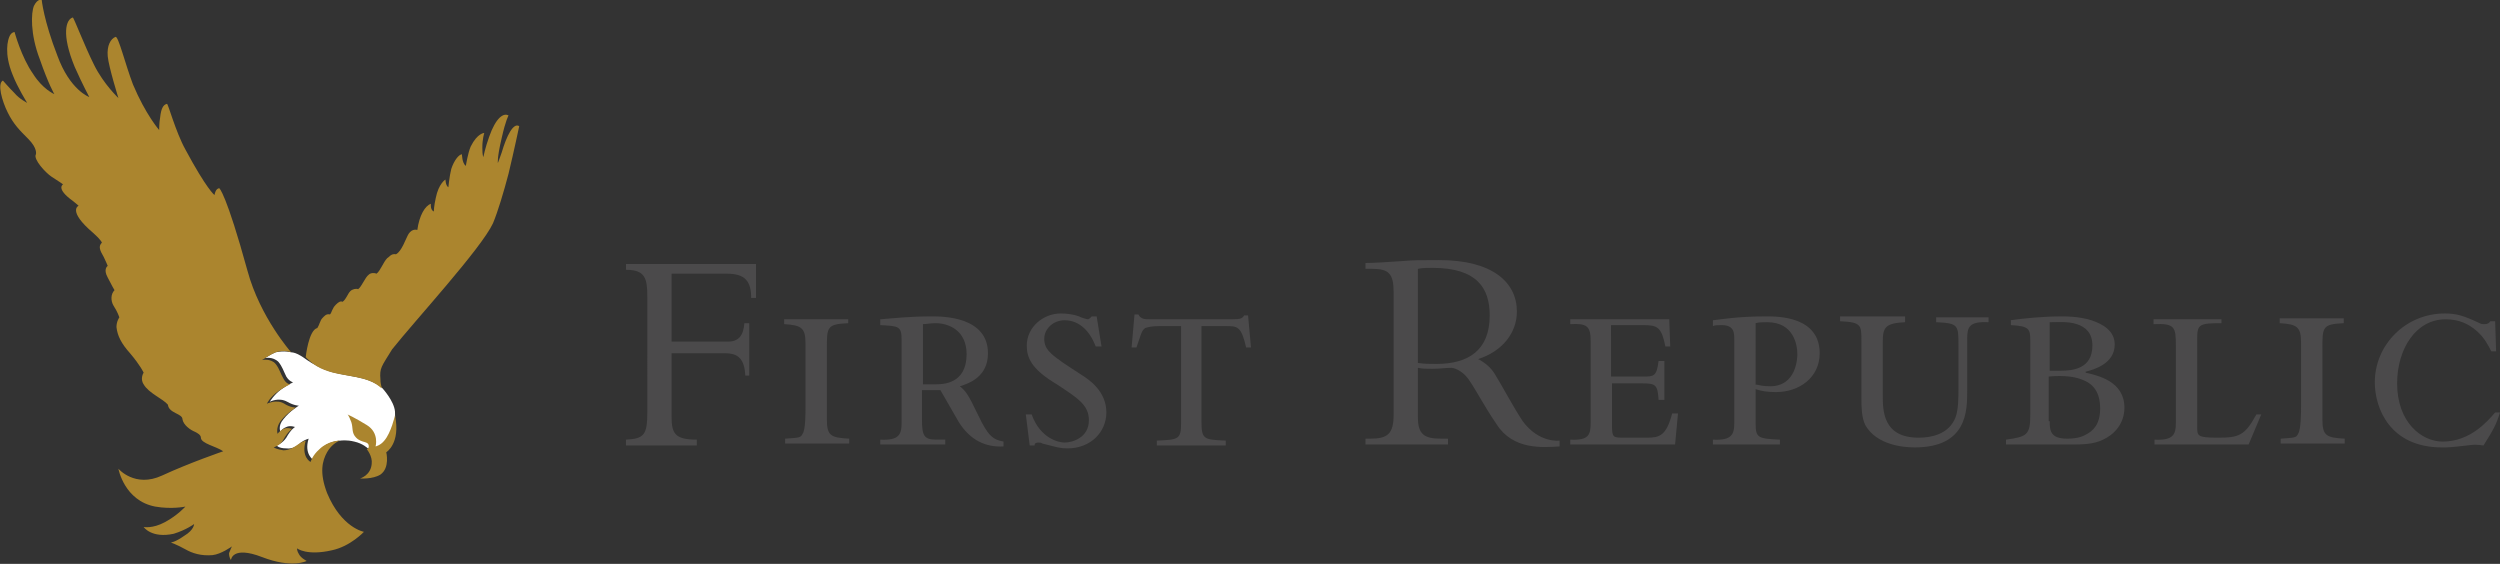 <?xml version="1.0" encoding="utf-8"?>
<!-- Generator: Adobe Illustrator 19.2.1, SVG Export Plug-In . SVG Version: 6.00 Build 0)  -->
<!DOCTYPE svg PUBLIC "-//W3C//DTD SVG 1.1//EN" "http://www.w3.org/Graphics/SVG/1.1/DTD/svg11.dtd">
<svg version="1.1" id="Layer_1" xmlns="http://www.w3.org/2000/svg" xmlns:xlink="http://www.w3.org/1999/xlink" x="0px" y="0px"
	 viewBox="0 0 257.6 58.1" enable-background="new 0 0 257.6 58.1" xml:space="preserve">
<rect x="0" y="0" width="257.6" height="58.1" fill="#333333" stroke="none"/>
<g>
	<g>
		<path fill="#4B4A4B" d="M77.3,38.7h-0.5c-0.1-1.7-0.7-2.3-2.1-2.3h-5.5v6.6c0,1.7,0.4,2.3,2.6,2.3v0.6h-7.3v-0.6
			c1.9-0.1,2.2-0.5,2.2-2.9V30.6c0-1.9-0.2-2.8-2.2-2.8v-0.6h13.4v3.5h-0.5c0-1.7-0.6-2.5-2.5-2.5h-5.7v7H75c1.1,0,1.6-0.6,1.7-1.9
			h0.5V38.7z"/>
		<path fill="#4B4A4B" d="M87.4,33.3c-2.2,0.1-2.2,0.4-2.2,2.6v7.3c0,1.7,0.4,1.9,2.3,2v0.5h-6.6v-0.5c1.5-0.1,1.6-0.1,1.8-0.5
			C83,44.3,83,42.6,83,42v-6.6c0-1.6-0.4-1.9-2.2-2v-0.5h6.6V33.3z"/>
		<path fill="#4B4A4B" d="M90.7,32.9c1.3-0.1,3-0.3,5.3-0.3c1.1,0,5.8,0,5.8,3.8c0,2.4-1.9,3.1-2.9,3.4c0.6,0.5,0.8,0.7,1.9,3
			c1,2.1,1.5,2.5,2.6,2.7V46c-1.8,0.1-3.4-0.6-4.6-2.5c-0.3-0.5-1.6-2.8-1.9-3.3h-1.9v3c0,1.7,0.2,2.1,1.5,2.1h0.9v0.5h-6.7v-0.5
			c1.9,0.1,2.2-0.5,2.2-1.7V35c0-1.4-0.3-1.4-2.2-1.5V32.9z M95.1,39.6h1.3c0.7,0,3.2,0,3.2-3.1c0-2.5-1.9-3.2-3.2-3.2
			c-0.5,0-1,0.1-1.3,0.1V39.6z"/>
		<path fill="#4B4A4B" d="M113.5,35.7h-0.6c-0.6-1.6-1.7-2.7-3.2-2.7c-1.2,0-2.1,0.9-2.1,1.9c0,1.2,0.7,1.7,3.8,3.7
			c0.8,0.5,2.6,1.7,2.6,3.9c0,2-1.6,3.7-4,3.7c-0.8,0-1-0.1-2.6-0.5c-0.1-0.1-0.3-0.1-0.4-0.1c-0.3,0-0.4,0.1-0.4,0.3h-0.5l-0.4-3.2
			h0.6c0.9,2.5,2.8,2.9,3.4,2.9c0.8,0,2.5-0.5,2.5-2.3c0-1.6-1.2-2.3-3.3-3.7c-2.7-1.6-3.1-2.8-3.1-4c0-1.9,1.7-3.3,3.5-3.3
			c0.7,0,1.3,0.1,1.9,0.3c0.1,0.1,0.8,0.3,0.9,0.3c0.1,0,0.2-0.1,0.4-0.3h0.5L113.5,35.7z"/>
		<path fill="#4B4A4B" d="M116.9,32.4h0.4c0.1,0.2,0.2,0.3,0.4,0.4c0.2,0.1,0.5,0.1,0.9,0.1h8.3c1,0,1.1-0.1,1.3-0.4h0.4l0.3,3.3
			h-0.5c-0.5-2.2-0.9-2.2-2.1-2.2h-2.5v9.9c0,1.8,0.3,1.8,2.5,1.9v0.5h-7.1v-0.5c2.2-0.1,2.5-0.1,2.5-1.8v-10h-2.2
			c-0.8,0-1.2,0.1-1.5,0.2c-0.4,0.3-0.4,0.6-0.9,2h-0.5L116.9,32.4z"/>
		<path fill="#4B4A4B" d="M166.1,38.8h3.2c1.1,0,1.4,0,1.6-1.6h0.6v4h-0.6c-0.1-1.6-0.3-1.7-1.8-1.7h-3v4.3c0,1.3,0.1,1.3,1.3,1.3
			h2.3c1.3,0,2-0.2,2.6-2.5h0.6l-0.3,3.2h-10.8v-0.5c1.9,0.1,2.1-0.5,2.1-1.7v-8.5c0-1.5-0.4-1.8-2.1-1.7v-0.5h10.2l0.1,2.8h-0.5
			c-0.4-2-0.8-2.2-2.3-2.2h-3.3V38.8z"/>
		<path fill="#4B4A4B" d="M183.4,45.8h-6.9v-0.5c1.9,0.1,2.2-0.5,2.2-1.7V35c0-0.7,0-1.5-1.3-1.5c-0.4,0-0.7,0-0.9,0.1V33
			c0.9-0.1,2.6-0.4,5.5-0.4c1.2,0,5.5,0,5.5,3.8c0,2.5-2.1,4-4.5,4c-0.9,0-1.5-0.1-2.1-0.3v3.5c0,1.5,0.2,1.6,2.5,1.7V45.8z
			 M180.8,39.6c0.5,0.1,0.9,0.2,1.6,0.2c2.7,0,2.8-2.9,2.8-3.3c0-1-0.4-3.3-3.1-3.3c-0.4,0-0.9,0-1.2,0.1V39.6z"/>
		<path fill="#4B4A4B" d="M196.3,32.7v0.5c-2,0.1-2.3,0.5-2.3,2v5.5c0,1.6,0,4.4,3.7,4.4c1.2,0,3.1-0.3,3.8-2.1
			c0.3-0.8,0.3-2.1,0.3-3v-4.4c0-2.1,0-2.3-2.3-2.4v-0.5h5.4v0.5c-2-0.1-2.2,0.5-2.2,1.7v5.4c0,2,0,5.8-5.4,5.8
			c-1.1,0-3.9-0.2-5.1-2.3c-0.4-0.8-0.4-2-0.4-2.8v-5.9c0-1.6,0-1.9-2.2-2v-0.5H196.3z"/>
		<path fill="#4B4A4B" d="M207.1,33c1.5-0.2,3.4-0.4,5.4-0.4c0.4,0,1.7,0,3,0.4c1.2,0.4,2.4,1.1,2.4,2.5c0,2-2.2,2.6-3,2.8v0.1
			c1.3,0.3,4,0.9,4,3.6c0,1.7-1.1,2.8-2.2,3.3c-1,0.5-2.2,0.5-3.3,0.5h-6.7v-0.5c2.2-0.3,2.5-0.5,2.5-2.6v-7.6c0-1.2-0.1-1.5-2-1.6
			V33z M211.2,38.2h1.1c1.3,0,3.3-0.2,3.3-2.6c0-1.3-0.7-1.9-1.6-2.2c-0.9-0.3-2-0.2-2.8-0.2V38.2z M211.2,43.4c0,1,0.1,1.8,1.8,1.8
			c0.3,0,1.2,0,1.9-0.4c0.8-0.4,1.5-1.1,1.5-2.7c0-1.8-0.8-2.6-1.9-3c-1-0.4-2.4-0.4-3.4-0.3V43.4z"/>
		<path fill="#4B4A4B" d="M228.9,32.8v0.5c-2.2,0-2.5,0.1-2.5,1.5V44c0,0.9,0,1.1,2.1,1.1c2.2,0,2.8-0.2,4-2.4h0.5l-1.3,3.1h-9.7
			v-0.5c1.9,0.1,2.2-0.5,2.2-1.7v-8c0-1.9-0.1-2.3-2.3-2.2v-0.5H228.9z"/>
		<path fill="#4B4A4B" d="M241.5,33.3c-2.2,0.1-2.2,0.4-2.2,2.6v7.3c0,1.7,0.4,1.9,2.3,2v0.5H235v-0.5c1.5-0.1,1.6-0.1,1.8-0.5
			c0.3-0.5,0.3-2.2,0.3-2.8v-6.6c0-1.6-0.4-1.9-2.2-2v-0.5h6.6V33.3z"/>
		<path fill="#4B4A4B" d="M257.2,36.2h-0.5c-0.3-0.6-0.7-1.4-1.5-2.1c-0.8-0.7-1.8-1.2-3.2-1.2c-3.1,0-5,3.1-5,6.6c0,4,2.5,6,4.7,6
			c2.9,0,4.7-2.2,5.4-3h0.5c-0.4,1.3-0.7,1.8-1.7,3.4c-0.7-0.1-1-0.1-1.7,0c-1.7,0.2-1.9,0.2-2.6,0.2c-5.3,0-6.9-4-6.9-6.7
			c0-3.9,3.2-7.1,7.2-7.1c1.2,0,1.9,0.2,3.6,1c0.2,0.1,0.3,0.1,0.5,0.1c0.3,0,0.5-0.1,0.6-0.3h0.5L257.2,36.2z"/>
		<path fill="#4B4A4B" d="M146.1,43c0,1.8,0.7,2.2,2.4,2.2h0.7v0.6h-8.5v-0.6h0.5c1.8,0,2.4-0.5,2.4-2.5V30.1c0-1.9-0.5-2.4-2.2-2.4
			h-0.7v-0.6c0.7,0,2.5-0.1,3.8-0.2c1.2-0.1,1.8-0.1,3.8-0.1c5.5,0,8,2.3,8,5.3c0,2.2-1.5,4.1-4,4.9c0,0,1.1,0.5,1.7,1.5
			c0.7,1.1,1.9,3.4,2.9,4.9c1.7,2.3,3.8,2,3.8,2V46c-1.7,0.1-4.8,0.4-6.5-2.3c-1.3-1.9-2.1-3.5-2.8-4.5c-0.8-1.2-1.8-1.3-1.8-1.3
			c-0.7,0-1.2,0.1-2,0.1c-0.7,0-1,0-1.5-0.1V43z M146.1,37.4c0.7,0.1,1.2,0.1,1.9,0.1c3.3,0,5.5-1.4,5.5-5c0-2.8-1.3-4.9-5.9-4.9
			c-0.6,0-1,0-1.5,0.1V37.4z"/>
	</g>
</g>
<g>
	<g>
		<path fill="#FFFFFF" d="M33,46.3c0.9-0.9,2.1-0.9,2.1-0.9s0.6-0.1,1.4,0.1c0.9,0.2,1.4,0.7,1.4,0.7s1.3,0,1.7-0.4
			c0.7-0.7,1.2-1.9,1.1-3.4c-0.1-1.1-1.3-2.4-1.3-2.4c-1.6-1.4-3.9-1.1-5.9-1.9c-1.2-0.5-2-1.1-2-1.1s-0.4-0.3-0.8-0.5
			c-0.4-0.2-0.7-0.2-0.7-0.2s-0.7-0.2-1.6,0c-0.5,0.2-1.1,0.6-1.1,0.6s0.8-0.2,1.4,0.4c0.4,0.5,0.5,0.9,0.8,1.5
			c0.3,0.5,0.7,0.6,0.7,0.6s-0.5,0.2-1.2,0.7c-0.8,0.6-1.2,1.3-1.2,1.3s0.9-0.5,1.8,0c0.7,0.4,1.2,0.4,1.2,0.4s-0.9,0.5-1.6,1.4
			c-0.6,0.7-0.3,1.3-0.3,1.3s0.1-0.3,0.6-0.5c0.4-0.2,0.9,0,0.9,0s-0.4,0.2-0.9,1.1c-0.4,0.6-1,0.8-1,0.8s0.2,0.3,1,0.3
			c0.7,0.1,1.2-0.3,1.5-0.6c0.4-0.3,0.8-0.4,0.8-0.4c-0.5,1.6,0.5,2.2,0.5,2.2S32.4,47,33,46.3"/>
	</g>
	<g>
		<g>
			<g>
				<g>
					<g>
						<path fill="#AB852E" d="M36.7,45.1c-0.5-0.5-0.3-1-0.5-1.6c-0.3-0.8-0.4-0.8-0.4-0.8s0.7,0.3,2,1.1c1.3,0.8,0.9,2.2,0.9,2.2
							s0.5-0.1,0.9-0.6c0.7-0.8,1.1-2.6,1.1-2.6c0.6,2.9-0.9,3.8-0.9,3.8s0.4,1.6-0.6,2.3c-0.8,0.5-2.1,0.4-2.1,0.4s1.1-0.3,1.2-1.5
							c0.1-0.8-0.5-1.5-0.5-1.5s0.2-0.1,0.2-0.3C38,45.4,37.3,45.7,36.7,45.1z"/>
					</g>
				</g>
			</g>
		</g>
	</g>
	<path fill="#AB852E" d="M33.4,38.1c2,0.8,4.4,0.5,5.9,1.9c0.1,0-0.1-0.3-0.1-0.9c-0.1-1.2,0.1-1.3,1.2-3.1
		c2.3-2.9,9.2-10.4,10.4-13c0.5-1.2,1.1-3.2,1.6-5.1c0.6-2.5,1.1-4.9,1.1-4.9c-0.6-0.4-1.3,1-1.8,2.7c-0.2,0.6-0.4,1.1-0.4,1.1
		s-0.1-0.5,0.4-2.6c0.4-1.8,0.7-2.3,0.7-2.3c-0.5-0.3-1.3,0.2-2,2.2c-0.4,1.1-0.6,2.1-0.6,2.1c0-0.1-0.1-0.1-0.1-1
		c0-0.9,0.2-1.5,0.2-1.5s-0.7,0-1.4,1.4c-0.3,0.7-0.5,2-0.5,2c-0.4-0.3-0.4-1.2-0.4-1.2c-0.3,0-0.8,0.6-1.1,1.5
		c-0.2,0.8-0.3,1.9-0.3,1.9c-0.3-0.2-0.3-0.8-0.3-0.8s-0.7,0.4-1,1.9c-0.2,0.9-0.2,1.4-0.2,1.4c-0.4-0.2-0.3-0.8-0.3-0.8
		c-0.6,0.2-1.2,1.2-1.4,2.7c0,0-0.5-0.2-0.9,0.4c-0.3,0.5-0.7,1.8-1.3,2.1c-0.5-0.1-0.7,0.3-0.9,0.4c-0.4,0.4-0.7,1.3-1.1,1.6
		c-0.2-0.1-0.6-0.1-0.8,0.1c-0.4,0.3-0.7,1.2-1.1,1.5c-0.2-0.1-0.6,0-0.8,0.2c-0.3,0.3-0.4,0.8-0.8,1.1c-0.2-0.1-0.4,0-0.7,0.3
		c-0.4,0.4-0.4,0.8-0.6,1c-0.4-0.1-0.6,0.2-0.8,0.4c-0.2,0.2-0.3,0.7-0.5,1c-0.9,0.2-1.2,3-1.2,3S32.3,37.7,33.4,38.1z"/>
	<path fill="#AB852E" d="M28.4,36.3c0.9-0.3,1.6,0,1.6,0s-3.2-3.6-4.5-8.4c-2.2-8-2.9-8.5-2.9-8.5c-0.4,0-0.5,0.7-0.5,0.7
		s-0.8-0.6-3-4.7c-1-1.8-1.8-4.8-1.9-4.7c-0.4,0.1-0.6,0.5-0.7,1.4c-0.1,0.5-0.1,1.3-0.1,1.3s-1.4-1.6-2.7-4.7
		c-0.8-2.1-1.5-5-1.8-4.9c-0.5,0.2-0.9,0.9-0.8,2c0.1,1.1,1.1,4.3,1.1,4.3l0,0c0,0-1.5-1.4-2.5-3.4c-1-2-2.1-4.9-2.2-4.9
		C6.8,2,6.3,3.5,7.7,6.9C8.5,8.7,9.2,10,9.2,10s-2-0.7-3.3-4.3C4.5,2.1,4.3,0,4.3,0S3.9-0.2,3.5,0.6C3.2,1.3,3.1,3.5,4.1,6.1
		C5,8.7,5.6,9.7,5.6,9.7S4.4,9.2,3.4,7.6C2.2,5.9,1.5,3.3,1.5,3.3S1.2,3.3,1,3.7c-0.2,0.4-0.6,1.8,0.3,4c0.5,1.3,1.5,2.9,1.5,2.9
		S2,10.2,1.5,9.6C0.9,9,0.3,8.3,0.3,8.3c-0.6,0.3-0.1,2.1,0.5,3.3c0.6,1.2,1.2,1.8,2.1,2.7c1,1,0.8,1.6,0.8,1.6
		c-0.3,0.5,1,1.9,1.6,2.3C6.1,18.7,6.5,19,6.5,19s-0.8,0.4,1,1.7c0.5,0.4,0.6,0.5,0.6,0.5S6.9,21.7,9.6,24c0.8,0.7,0.9,1,0.9,1
		c-0.4,0.4-0.2,0.8,0.2,1.5c0.2,0.4,0.4,0.9,0.4,0.9s-0.5,0.3,0,1.2c0.4,0.8,0.7,1.3,0.7,1.3c-0.4,0.4-0.4,1.1-0.1,1.6
		c0.4,0.6,0.6,1.2,0.6,1.2s-0.3,0.4-0.3,1c0.1,0.9,0.5,1.7,1.4,2.7c1.1,1.3,1.4,2,1.4,2s-0.4,0.6,0,1.2c0.5,0.9,2,1.5,2.5,2.1
		c0.1,0.9,1.5,0.9,1.5,1.5c0.1,0.6,0.8,1.1,1.3,1.3c0.2,0.1,0.6,0.3,0.6,0.6c0,0.6,1.6,0.9,2.3,1.4c0,0-3.5,1.2-6.3,2.5
		c-2.8,1.3-4.5-0.7-4.5-0.7s0.6,3.3,3.8,3.9c1.7,0.3,3.1,0,3.1,0s-0.8,0.9-2.1,1.6c-1.3,0.7-2.2,0.5-2.2,0.5s0.8,1.2,3.1,0.7
		C19.2,54.6,20,54,20,54s0,0.6-1,1.2c-1,0.7-1.4,0.7-1.4,0.7s0.6,0.2,1.5,0.7c0.7,0.4,1.6,0.7,2.8,0.6c0.9-0.1,2-0.9,2-0.9
		s-0.2,0.4-0.3,0.7c0,0.5,0.2,0.7,0.2,0.7s0.1-1.5,3.2-0.3c3.1,1.2,4.6,0.4,4.6,0.4s-0.6-0.3-0.8-0.7c-0.2-0.3-0.2-0.6-0.2-0.6
		s1,0.8,3.6,0.2c1.9-0.4,3.3-1.9,3.3-1.9s-2.3-0.4-3.8-4c-0.8-2.1-0.5-3.3,0-4.2c0.5-0.9,1.3-1.2,1.3-1.2s-1.2,0-2.1,0.9
		c-0.7,0.6-0.9,1.3-0.9,1.3s-1-0.5-0.5-2.2c0,0-0.4,0.1-0.8,0.4c-0.3,0.2-0.8,0.6-1.5,0.6c-0.7-0.1-1-0.3-1-0.3s0.7-0.2,1-0.8
		c0.5-0.9,0.9-1.1,0.9-1.1s-0.5-0.2-0.9,0c-0.4,0.2-0.6,0.5-0.6,0.5s-0.2-0.6,0.3-1.3c0.7-0.9,1.6-1.4,1.6-1.4s-0.6,0-1.2-0.4
		c-0.8-0.5-1.8,0-1.8,0s0.3-0.7,1.2-1.3c0.7-0.5,1.2-0.7,1.2-0.7s-0.4,0-0.7-0.6c-0.3-0.5-0.4-1-0.8-1.5c-0.5-0.6-1.4-0.4-1.4-0.4
		S27.9,36.5,28.4,36.3z"/>
</g>
</svg>
